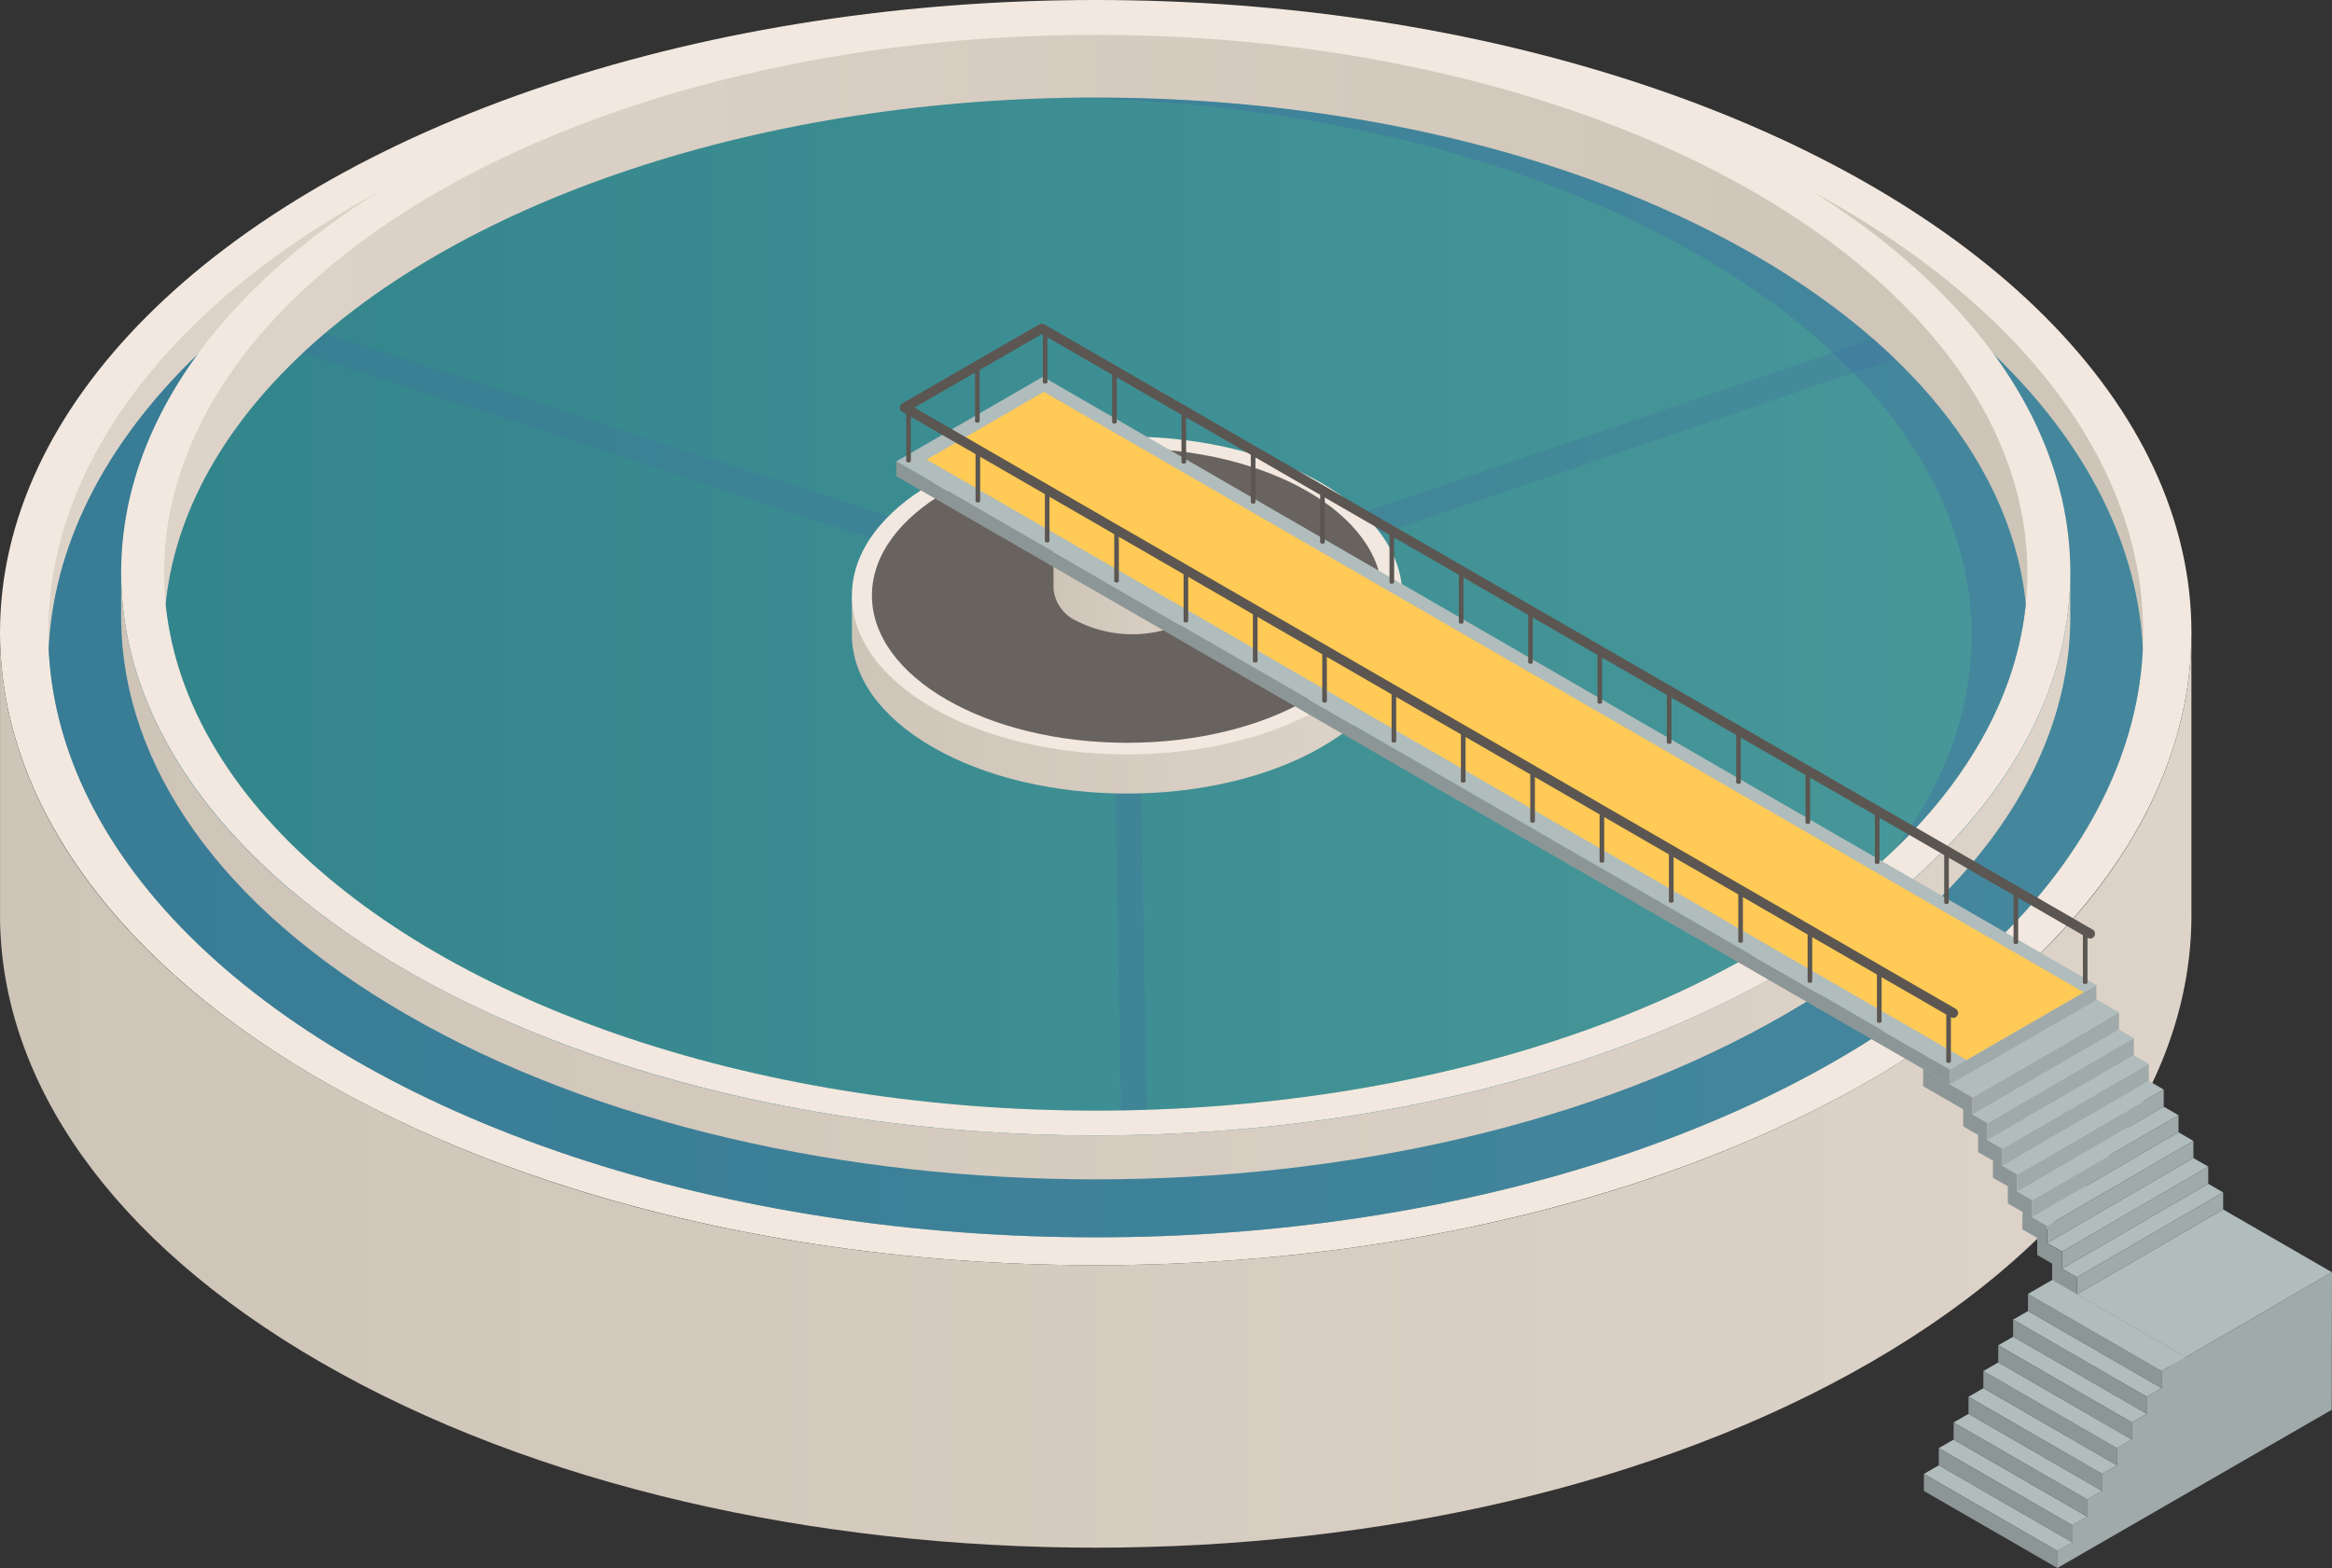 <svg xmlns="http://www.w3.org/2000/svg" xmlns:xlink="http://www.w3.org/1999/xlink" width="218.897" height="147.191" viewBox="0 0 218.897 147.191">
  <rect x="0" y="0" width="218.897" height="147.191" fill="#333333" stroke="none"/>
  <defs>
    <linearGradient id="linear-gradient" y1="0.5" x2="1" y2="0.5" gradientUnits="objectBoundingBox">
      <stop offset="0" stop-color="#ded3c9"/>
      <stop offset="1" stop-color="#cec4b7"/>
    </linearGradient>
    <clipPath id="clip-path">
      <ellipse id="Cylinder_face" data-name="Cylinder face" cx="98.321" cy="56.765" rx="98.321" ry="56.765" fill="url(#linear-gradient)"/>
    </clipPath>
    <linearGradient id="linear-gradient-4" y1="0.5" x2="1" y2="0.5" gradientUnits="objectBoundingBox">
      <stop offset="0.005" stop-color="#33858c"/>
      <stop offset="1" stop-color="#48989a"/>
    </linearGradient>
    <linearGradient id="linear-gradient-5" y1="0.5" x2="1" y2="0.5" gradientUnits="objectBoundingBox">
      <stop offset="0" stop-color="#cec4b7"/>
      <stop offset="1" stop-color="#ded3c9"/>
    </linearGradient>
    <clipPath id="clip-path-2">
      <ellipse id="Cylinder_face-2" data-name="Cylinder face" cx="87.451" cy="50.49" rx="87.451" ry="50.49" fill="url(#linear-gradient)"/>
    </clipPath>
  </defs>
  <g id="_2" data-name="2" transform="translate(-1427.74 -288)">
    <g id="Axonometric_Cylinder" data-name="Axonometric Cylinder" transform="translate(1427.74 288)">
      <ellipse id="Cylinder_face-3" data-name="Cylinder face" cx="102.852" cy="59.382" rx="102.852" ry="59.382" fill="#f2e8df"/>
      <g id="Grupo_100495" data-name="Grupo 100495" transform="translate(4.532 2.616)">
        <ellipse id="Cylinder_face-4" data-name="Cylinder face" cx="98.321" cy="56.765" rx="98.321" ry="56.765" fill="url(#linear-gradient)"/>
        <g id="Grupo_100494" data-name="Grupo 100494" clip-path="url(#clip-path)">
          <ellipse id="Cylinder_face-5" data-name="Cylinder face" cx="98.321" cy="56.766" rx="98.321" ry="56.766" transform="translate(0 3.093)" fill="url(#linear-gradient-4)"/>
          <ellipse id="Cylinder_face-6" data-name="Cylinder face" cx="98.321" cy="56.766" rx="98.321" ry="56.766" transform="translate(0 3.093)" fill="#4070a2" opacity="0.4" style="mix-blend-mode: multiply;isolation: isolate"/>
        </g>
      </g>
      <path id="Cylinder_body" data-name="Cylinder body" d="M1633.442,359.412v26.513c.243,15.379-9.8,30.8-30.121,42.537-40.166,23.19-105.289,23.19-145.455,0-19.843-11.456-29.882-26.428-30.12-41.443V360.506c.238,15.014,10.278,29.987,30.12,41.443,40.166,23.19,105.289,23.19,145.455,0C1623.645,390.214,1633.685,374.791,1633.442,359.412Z" transform="translate(-1427.741 -300.577)" fill="url(#linear-gradient-5)"/>
    </g>
    <g id="Axonometric_Cylinder-2" data-name="Axonometric Cylinder" transform="translate(1439.111 288.944)">
      <ellipse id="Cylinder_face-7" data-name="Cylinder face" cx="91.482" cy="52.817" rx="91.482" ry="52.817" fill="#f2e8df"/>
      <g id="Grupo_100497" data-name="Grupo 100497" transform="translate(4.03 2.327)">
        <ellipse id="Cylinder_face-8" data-name="Cylinder face" cx="87.451" cy="50.49" rx="87.451" ry="50.49" fill="url(#linear-gradient)"/>
        <g id="Grupo_100496" data-name="Grupo 100496" clip-path="url(#clip-path-2)">
          <ellipse id="Cylinder_face-9" data-name="Cylinder face" cx="87.451" cy="50.49" rx="87.451" ry="50.49" transform="translate(0 5.885)" fill="url(#linear-gradient-4)"/>
          <path id="Trazado_155604" data-name="Trazado 155604" d="M1613.858,313.9c-17.742-10.244-41.21-15.152-64.457-14.752,21.5.369,42.809,5.278,59.219,14.752,34.152,19.717,34.152,51.686,0,71.4-16.41,9.474-37.719,14.382-59.219,14.752,23.246.4,46.715-4.509,64.457-14.752C1648.01,365.59,1648.01,333.621,1613.858,313.9Z" transform="translate(-1464.569 -293.231)" fill="#4070a2" opacity="0.4" style="mix-blend-mode: multiply;isolation: isolate"/>
          <path id="Trazado_155605" data-name="Trazado 155605" d="M1609.629,326.478l-70.194,23.932-75.083-24.464q-1.1.929-2.11,1.879l76,24.762.865,50.787,2.44-.04-.865-50.77,70.994-24.206C1611.014,327.726,1610.339,327.1,1609.629,326.478Z" transform="translate(-1449.218 -297.954)" fill="#4070a2" opacity="0.3" style="mix-blend-mode: multiply;isolation: isolate"/>
        </g>
      </g>
      <path id="Cylinder_body-2" data-name="Cylinder body" d="M1624.5,352.663v4.125c.217,13.679-8.713,27.4-26.791,37.834-35.726,20.627-93.649,20.627-129.375,0-17.648-10.19-26.578-23.506-26.791-36.861v-4.125c.213,13.354,9.142,26.671,26.791,36.861,35.726,20.627,93.649,20.627,129.375,0C1615.789,380.06,1624.719,366.342,1624.5,352.663Z" transform="translate(-1441.542 -300.332)" fill="url(#linear-gradient-5)"/>
    </g>
    <g id="Grupo_100500" data-name="Grupo 100500" transform="translate(1507.706 328.983)">
      <g id="Axonometric_Cylinder-3" data-name="Axonometric Cylinder">
        <path id="Trazado_155606" data-name="Trazado 155606" d="M1524.8,355.954v3.682c.06,3.771,2.581,7.531,7.565,10.408,10.088,5.824,26.443,5.824,36.531,0,5.1-2.947,7.626-6.821,7.565-10.683V355.68Z" transform="translate(-1524.801 -340.904)" fill="url(#linear-gradient-5)"/>
        <ellipse id="Cylinder_face-10" data-name="Cylinder face" cx="25.831" cy="14.914" rx="25.831" ry="14.914" fill="#f2e8df"/>
        <g id="Grupo_100498" data-name="Grupo 100498" transform="translate(1.88 1.086)">
          <ellipse id="Cylinder_face-11" data-name="Cylinder face" cx="23.95" cy="13.828" rx="23.95" ry="13.828" fill="#68635f"/>
        </g>
      </g>
      <g id="Grupo_100499" data-name="Grupo 100499" transform="translate(18.924 2.611)">
        <path id="Trazado_155607" data-name="Trazado 155607" d="M1547.771,346.13v7.4a3.7,3.7,0,0,0,2.167,2.982,11.562,11.562,0,0,0,10.463,0,3.655,3.655,0,0,0,2.168-3.06v-7.4Z" transform="translate(-1547.771 -341.819)" fill="url(#linear-gradient-5)"/>
        <path id="Cylinder_face-12" data-name="Cylinder face" d="M1560.4,348.206a11.564,11.564,0,0,1-10.464,0c-2.889-1.668-2.889-4.373,0-6.042a11.569,11.569,0,0,1,10.464,0C1563.291,343.833,1563.291,346.538,1560.4,348.206Z" transform="translate(-1547.771 -340.914)" fill="#efebe5"/>
      </g>
    </g>
    <g id="Grupo_100537" data-name="Grupo 100537" transform="translate(1608.287 380.357)">
      <g id="Grupo_100519" data-name="Grupo 100519">
        <g id="Grupo_100518" data-name="Grupo 100518" transform="translate(0.005)" style="isolation: isolate">
          <g id="Grupo_100501" data-name="Grupo 100501" transform="translate(14.399 21.171)">
            <path id="Trazado_155608" data-name="Trazado 155608" d="M1664.368,433.767l13.724-7.97,10.221,5.9-13.724,7.97Z" transform="translate(-1664.368 -425.798)" fill="#b1bcbc"/>
          </g>
          <g id="Grupo_100502" data-name="Grupo 100502" transform="translate(13.001 18.76)">
            <path id="Trazado_155609" data-name="Trazado 155609" d="M1662.671,430.841l13.724-7.97,1.4.81-13.724,7.97Z" transform="translate(-1662.671 -422.871)" fill="#b1bcbc"/>
          </g>
          <g id="Grupo_100503" data-name="Grupo 100503" transform="translate(14.399 19.569)">
            <path id="Trazado_155610" data-name="Trazado 155610" d="M1664.372,431.824l13.724-7.97,0,1.6-13.724,7.97Z" transform="translate(-1664.368 -423.854)" fill="#a0aaaa"/>
          </g>
          <g id="Grupo_100504" data-name="Grupo 100504" transform="translate(11.608 16.346)">
            <path id="Trazado_155611" data-name="Trazado 155611" d="M1660.98,427.912l13.724-7.97,1.4.807-13.724,7.97Z" transform="translate(-1660.98 -419.942)" fill="#b1bcbc"/>
          </g>
          <g id="Grupo_100505" data-name="Grupo 100505" transform="translate(13.001 17.153)">
            <path id="Trazado_155612" data-name="Trazado 155612" d="M1662.676,428.891l13.724-7.97,0,1.606-13.724,7.97Z" transform="translate(-1662.671 -420.921)" fill="#a0aaaa"/>
          </g>
          <g id="Grupo_100506" data-name="Grupo 100506" transform="translate(10.21 13.93)">
            <path id="Trazado_155613" data-name="Trazado 155613" d="M1659.283,424.979l13.724-7.97,1.4.81-13.724,7.97Z" transform="translate(-1659.283 -417.009)" fill="#b1bcbc"/>
          </g>
          <g id="Grupo_100507" data-name="Grupo 100507" transform="translate(11.608 14.74)">
            <path id="Trazado_155614" data-name="Trazado 155614" d="M1660.984,425.962l13.724-7.97,0,1.606-13.724,7.97Z" transform="translate(-1660.98 -417.992)" fill="#a0aaaa"/>
          </g>
          <g id="Grupo_100508" data-name="Grupo 100508" transform="translate(8.817 11.522)">
            <path id="Trazado_155615" data-name="Trazado 155615" d="M1657.592,422.055l13.724-7.97,1.4.807-13.724,7.97Z" transform="translate(-1657.592 -414.086)" fill="#b1bcbc"/>
          </g>
          <g id="Grupo_100509" data-name="Grupo 100509" transform="translate(10.21 12.329)">
            <path id="Trazado_155616" data-name="Trazado 155616" d="M1659.288,423.035l13.724-7.97,0,1.6-13.724,7.97Z" transform="translate(-1659.283 -415.065)" fill="#a0aaaa"/>
          </g>
          <g id="Grupo_100510" data-name="Grupo 100510" transform="translate(8.817 9.915)">
            <path id="Trazado_155617" data-name="Trazado 155617" d="M1657.6,420.106l13.724-7.97,0,1.606-13.724,7.97Z" transform="translate(-1657.592 -412.136)" fill="#a0aaaa"/>
          </g>
          <g id="Grupo_100511" data-name="Grupo 100511" transform="translate(7.418 9.105)">
            <path id="Trazado_155618" data-name="Trazado 155618" d="M1655.895,419.123l13.724-7.97,1.4.81-13.724,7.97Z" transform="translate(-1655.895 -411.153)" fill="#b1bcbc"/>
          </g>
          <g id="Grupo_100512" data-name="Grupo 100512" transform="translate(6.021 6.689)">
            <path id="Trazado_155619" data-name="Trazado 155619" d="M1654.2,416.19l13.724-7.97,1.4.81L1655.6,417Z" transform="translate(-1654.198 -408.22)" fill="#b1bcbc"/>
          </g>
          <g id="Grupo_100513" data-name="Grupo 100513" transform="translate(7.418 7.499)">
            <path id="Trazado_155620" data-name="Trazado 155620" d="M1655.9,417.173l13.724-7.97,0,1.607-13.724,7.97Z" transform="translate(-1655.895 -409.203)" fill="#a0aaaa"/>
          </g>
          <g id="Grupo_100514" data-name="Grupo 100514" transform="translate(4.627 4.281)">
            <path id="Trazado_155621" data-name="Trazado 155621" d="M1652.507,413.267l13.724-7.97,1.4.807-13.724,7.97Z" transform="translate(-1652.507 -405.297)" fill="#b1bcbc"/>
          </g>
          <g id="Grupo_100515" data-name="Grupo 100515" transform="translate(6.021 5.088)">
            <path id="Trazado_155622" data-name="Trazado 155622" d="M1654.2,414.247l13.724-7.97,0,1.6-13.724,7.97Z" transform="translate(-1654.198 -406.277)" fill="#a0aaaa"/>
          </g>
          <g id="Grupo_100516" data-name="Grupo 100516" transform="translate(4.627 2.674)">
            <path id="Trazado_155623" data-name="Trazado 155623" d="M1652.511,411.317l13.724-7.97,0,1.606-13.724,7.97Z" transform="translate(-1652.507 -403.347)" fill="#a0aaaa"/>
          </g>
          <g id="Grupo_100517" data-name="Grupo 100517">
            <path id="Trazado_155624" data-name="Trazado 155624" d="M1646.89,408.071l13.724-7.97,4.632,2.674-13.724,7.97Z" transform="translate(-1646.89 -400.101)" fill="#b1bcbc"/>
          </g>
        </g>
        <path id="Trazado_155625" data-name="Trazado 155625" d="M1661.289,430.945l0-1.6-1.4-.809,0-1.607-1.4-.807,0-1.607-1.4-.809,0-1.6-1.4-.807,0-1.607-1.4-.81,0-1.606-1.4-.81,0-1.6-1.4-.807,0-1.606-4.632-2.674-.005,1.626,3.759,2.17,0,1.6,1.4.807,0,1.607,1.4.81-.005,1.6,1.4.807,0,1.607,1.4.81c-.037-.007-.041,1.619-.041,1.619l1.4.81,0,1.6,1.4.807,0,1.607,1.4.81,0,1.6,11.13,6.378.005-1.607Z" transform="translate(-1646.884 -401.805)" fill="#8d9696"/>
      </g>
      <g id="Grupo_100536" data-name="Grupo 100536" transform="translate(0.041 27.072)" style="isolation: isolate">
        <g id="Grupo_100520" data-name="Grupo 100520" transform="translate(0 18.114)">
          <path id="Trazado_155626" data-name="Trazado 155626" d="M1660.875,462.183l-12.539-7.237-1.4.81,12.539,7.237Z" transform="translate(-1646.933 -454.946)" fill="#b1bcbc"/>
        </g>
        <g id="Grupo_100521" data-name="Grupo 100521" transform="translate(0 18.924)">
          <path id="Trazado_155627" data-name="Trazado 155627" d="M1659.472,463.166l-12.539-7.237,0,1.6,12.539,7.237Z" transform="translate(-1646.933 -455.929)" fill="#8d9696"/>
        </g>
        <g id="Grupo_100522" data-name="Grupo 100522" transform="translate(1.398 15.7)">
          <path id="Trazado_155628" data-name="Trazado 155628" d="M1662.567,459.254l-12.539-7.237-1.4.807,12.539,7.237Z" transform="translate(-1648.63 -452.017)" fill="#b1bcbc"/>
        </g>
        <g id="Grupo_100523" data-name="Grupo 100523" transform="translate(1.398 16.507)">
          <path id="Trazado_155629" data-name="Trazado 155629" d="M1661.169,460.233,1648.63,453l0,1.606,12.539,7.237Z" transform="translate(-1648.63 -452.996)" fill="#8d9696"/>
        </g>
        <g id="Grupo_100524" data-name="Grupo 100524" transform="translate(2.791 13.284)">
          <path id="Trazado_155630" data-name="Trazado 155630" d="M1664.263,456.321l-12.539-7.237-1.4.81,12.539,7.237Z" transform="translate(-1650.321 -449.084)" fill="#b1bcbc"/>
        </g>
        <g id="Grupo_100525" data-name="Grupo 100525" transform="translate(2.791 14.094)">
          <path id="Trazado_155631" data-name="Trazado 155631" d="M1662.86,457.3l-12.539-7.237,0,1.606,12.539,7.237Z" transform="translate(-1650.321 -450.067)" fill="#8d9696"/>
        </g>
        <g id="Grupo_100526" data-name="Grupo 100526" transform="translate(4.189 10.876)">
          <path id="Trazado_155632" data-name="Trazado 155632" d="M1665.955,453.4l-12.539-7.237-1.4.807,12.539,7.237Z" transform="translate(-1652.018 -446.161)" fill="#b1bcbc"/>
        </g>
        <g id="Grupo_100527" data-name="Grupo 100527" transform="translate(4.189 11.683)">
          <path id="Trazado_155633" data-name="Trazado 155633" d="M1664.557,454.377l-12.539-7.237,0,1.6,12.539,7.237Z" transform="translate(-1652.018 -447.14)" fill="#8d9696"/>
        </g>
        <g id="Grupo_100528" data-name="Grupo 100528" transform="translate(5.583 9.269)">
          <path id="Trazado_155634" data-name="Trazado 155634" d="M1666.248,451.448l-12.539-7.237,0,1.606,12.539,7.237Z" transform="translate(-1653.709 -444.211)" fill="#8d9696"/>
        </g>
        <g id="Grupo_100529" data-name="Grupo 100529" transform="translate(5.583 8.459)">
          <path id="Trazado_155635" data-name="Trazado 155635" d="M1667.651,450.465l-12.539-7.237-1.4.81,12.539,7.237Z" transform="translate(-1653.709 -443.228)" fill="#b1bcbc"/>
        </g>
        <g id="Grupo_100530" data-name="Grupo 100530" transform="translate(6.981 6.043)">
          <path id="Trazado_155636" data-name="Trazado 155636" d="M1669.348,447.532l-12.539-7.237-1.4.81,12.539,7.237Z" transform="translate(-1655.406 -440.295)" fill="#b1bcbc"/>
        </g>
        <g id="Grupo_100531" data-name="Grupo 100531" transform="translate(6.981 6.853)">
          <path id="Trazado_155637" data-name="Trazado 155637" d="M1667.945,448.515l-12.539-7.237,0,1.606,12.539,7.237Z" transform="translate(-1655.406 -441.278)" fill="#8d9696"/>
        </g>
        <g id="Grupo_100532" data-name="Grupo 100532" transform="translate(8.379 3.635)">
          <path id="Trazado_155638" data-name="Trazado 155638" d="M1671.04,444.609l-12.539-7.237-1.4.807,12.539,7.237Z" transform="translate(-1657.103 -437.372)" fill="#b1bcbc"/>
        </g>
        <g id="Grupo_100533" data-name="Grupo 100533" transform="translate(8.379 4.442)">
          <path id="Trazado_155639" data-name="Trazado 155639" d="M1669.642,445.589l-12.539-7.237,0,1.6,12.539,7.237Z" transform="translate(-1657.103 -438.352)" fill="#8d9696"/>
        </g>
        <path id="Trazado_155640" data-name="Trazado 155640" d="M1687.923,432.96l-13.722,7.969c0-.018-2.276,1.3-2.276,1.3l0,1.607-1.4.807.005,1.6-1.4.81,0,1.607-1.4.81,0,1.607-1.4.807,0,1.6-1.4.81,0,1.607-1.4.807,0,1.607-1.4.81,0,1.6,25.766-14.856Z" transform="translate(-1649.614 -432.96)" fill="#a0aaaa"/>
        <g id="Grupo_100534" data-name="Grupo 100534" transform="translate(9.772 2.028)">
          <path id="Trazado_155641" data-name="Trazado 155641" d="M1671.333,442.659l-12.539-7.237,0,1.607,12.539,7.237Z" transform="translate(-1658.794 -435.422)" fill="#8d9696"/>
        </g>
        <g id="Grupo_100535" data-name="Grupo 100535" transform="translate(9.772 0.715)">
          <path id="Trazado_155642" data-name="Trazado 155642" d="M1673.609,441.064l-12.539-7.237-2.276,1.314,12.539,7.237Z" transform="translate(-1658.794 -433.827)" fill="#b1bcbc"/>
        </g>
      </g>
    </g>
    <g id="Grupo_100540" data-name="Grupo 100540" transform="translate(1511.883 318.38)">
      <g id="Axonometric_Cube" data-name="Axonometric Cube" transform="translate(0 4.987)">
        <path id="Cube_face_-_left" data-name="Cube face - left" d="M1628.757,397.656l-98.886-57.092v1.4l98.886,57.092Z" transform="translate(-1529.871 -332.625)" fill="#8d9696"/>
        <path id="Cube_face_-_right" data-name="Cube face - right" d="M1663.648,401.623l-13.752,7.94v-1.4l13.752-7.939Z" transform="translate(-1551.01 -343.133)" fill="#a0aaaa"/>
        <path id="Cube_face_-_top" data-name="Cube face - top" d="M1628.757,395.959l-98.886-57.092,13.752-7.94,98.886,57.092Z" transform="translate(-1529.871 -330.928)" fill="#b1bcbc"/>
        <path id="Cube_face_-_top-2" data-name="Cube face - top" d="M1630.932,395.358,1533.316,339l11-6.349,97.615,56.358Z" transform="translate(-1530.478 -331.231)" fill="#ffca55"/>
      </g>
      <g id="Grupo_100538" data-name="Grupo 100538" transform="translate(13.742 0.562)">
        <path id="Trazado_155643" data-name="Trazado 155643" d="M1546.551,330.475v-4.7a.217.217,0,0,1,.434,0v4.7C1546.985,330.663,1546.551,330.665,1546.551,330.475Z" transform="translate(-1546.551 -325.556)" fill="#5b5651"/>
        <path id="Trazado_155644" data-name="Trazado 155644" d="M1554.451,335.036v-4.7a.217.217,0,1,1,.434,0v4.7C1554.885,335.224,1554.451,335.226,1554.451,335.036Z" transform="translate(-1547.942 -326.359)" fill="#5b5651"/>
        <path id="Trazado_155645" data-name="Trazado 155645" d="M1562.351,339.6v-4.7a.217.217,0,1,1,.434,0v4.7C1562.785,339.785,1562.351,339.787,1562.351,339.6Z" transform="translate(-1549.334 -327.163)" fill="#5b5651"/>
        <path id="Trazado_155646" data-name="Trazado 155646" d="M1570.251,344.158v-4.7a.217.217,0,1,1,.434,0v4.7C1570.685,344.346,1570.251,344.348,1570.251,344.158Z" transform="translate(-1550.725 -327.966)" fill="#5b5651"/>
        <path id="Trazado_155647" data-name="Trazado 155647" d="M1578.151,348.719v-4.7a.217.217,0,1,1,.434,0v4.7C1578.585,348.907,1578.151,348.909,1578.151,348.719Z" transform="translate(-1552.117 -328.769)" fill="#5b5651"/>
        <path id="Trazado_155648" data-name="Trazado 155648" d="M1586.051,353.28v-4.7a.217.217,0,1,1,.434,0v4.7C1586.485,353.468,1586.051,353.47,1586.051,353.28Z" transform="translate(-1553.508 -329.573)" fill="#5b5651"/>
        <path id="Trazado_155649" data-name="Trazado 155649" d="M1593.951,357.841v-4.7a.217.217,0,1,1,.434,0v4.7C1594.385,358.029,1593.951,358.031,1593.951,357.841Z" transform="translate(-1554.899 -330.376)" fill="#5b5651"/>
        <path id="Trazado_155650" data-name="Trazado 155650" d="M1601.851,362.4v-4.7a.217.217,0,0,1,.434,0v4.7C1602.284,362.59,1601.851,362.592,1601.851,362.4Z" transform="translate(-1556.291 -331.179)" fill="#5b5651"/>
        <path id="Trazado_155651" data-name="Trazado 155651" d="M1609.75,366.964v-4.7a.217.217,0,0,1,.434,0v4.7C1610.184,367.151,1609.75,367.153,1609.75,366.964Z" transform="translate(-1557.682 -331.983)" fill="#5b5651"/>
        <path id="Trazado_155652" data-name="Trazado 155652" d="M1617.65,371.525v-4.7a.217.217,0,0,1,.434,0v4.7C1618.084,371.712,1617.65,371.714,1617.65,371.525Z" transform="translate(-1559.073 -332.786)" fill="#5b5651"/>
        <path id="Trazado_155653" data-name="Trazado 155653" d="M1625.55,376.086v-4.7a.217.217,0,0,1,.434,0v4.7C1625.984,376.273,1625.55,376.275,1625.55,376.086Z" transform="translate(-1560.465 -333.589)" fill="#5b5651"/>
        <path id="Trazado_155654" data-name="Trazado 155654" d="M1633.45,380.647v-4.7a.217.217,0,0,1,.434,0v4.7C1633.884,380.834,1633.45,380.836,1633.45,380.647Z" transform="translate(-1561.856 -334.392)" fill="#5b5651"/>
        <path id="Trazado_155655" data-name="Trazado 155655" d="M1641.35,385.208v-4.7a.217.217,0,0,1,.434,0v4.7C1641.784,385.4,1641.35,385.4,1641.35,385.208Z" transform="translate(-1563.247 -335.196)" fill="#5b5651"/>
        <path id="Trazado_155656" data-name="Trazado 155656" d="M1649.25,389.769v-4.7a.217.217,0,0,1,.434,0v4.7C1649.684,389.956,1649.25,389.958,1649.25,389.769Z" transform="translate(-1564.639 -335.999)" fill="#5b5651"/>
        <path id="Trazado_155657" data-name="Trazado 155657" d="M1657.15,394.33v-4.7a.217.217,0,0,1,.434,0v4.7C1657.584,394.517,1657.15,394.52,1657.15,394.33Z" transform="translate(-1566.03 -336.802)" fill="#5b5651"/>
        <path id="Trazado_155658" data-name="Trazado 155658" d="M1665.05,398.891v-4.7a.217.217,0,0,1,.434,0v4.7C1665.484,399.079,1665.05,399.081,1665.05,398.891Z" transform="translate(-1567.422 -337.606)" fill="#5b5651"/>
      </g>
      <g id="Grupo_100539" data-name="Grupo 100539" transform="translate(0.92 4.235)">
        <path id="Trazado_155659" data-name="Trazado 155659" d="M1530.987,339.461v-4.7a.217.217,0,0,1,.434,0v4.7C1531.421,339.649,1530.987,339.651,1530.987,339.461Z" transform="translate(-1530.987 -330.812)" fill="#5b5651"/>
        <path id="Trazado_155660" data-name="Trazado 155660" d="M1538.828,334.934v-4.7a.217.217,0,0,1,.434,0v4.7C1539.262,335.122,1538.828,335.124,1538.828,334.934Z" transform="translate(-1532.368 -330.015)" fill="#5b5651"/>
        <path id="Trazado_155661" data-name="Trazado 155661" d="M1538.887,344.022v-4.7a.217.217,0,0,1,.434,0v4.7C1539.321,344.21,1538.887,344.212,1538.887,344.022Z" transform="translate(-1532.379 -331.616)" fill="#5b5651"/>
        <path id="Trazado_155662" data-name="Trazado 155662" d="M1546.787,348.583v-4.7a.217.217,0,0,1,.434,0v4.7C1547.221,348.771,1546.787,348.773,1546.787,348.583Z" transform="translate(-1533.77 -332.419)" fill="#5b5651"/>
        <path id="Trazado_155663" data-name="Trazado 155663" d="M1554.687,353.144v-4.7a.217.217,0,0,1,.434,0v4.7C1555.121,353.332,1554.687,353.334,1554.687,353.144Z" transform="translate(-1535.161 -333.222)" fill="#5b5651"/>
        <path id="Trazado_155664" data-name="Trazado 155664" d="M1562.587,357.7V353a.217.217,0,0,1,.434,0v4.7C1563.021,357.893,1562.587,357.895,1562.587,357.7Z" transform="translate(-1536.552 -334.026)" fill="#5b5651"/>
        <path id="Trazado_155665" data-name="Trazado 155665" d="M1570.487,362.266v-4.7a.217.217,0,0,1,.434,0v4.7C1570.921,362.454,1570.487,362.456,1570.487,362.266Z" transform="translate(-1537.944 -334.829)" fill="#5b5651"/>
        <path id="Trazado_155666" data-name="Trazado 155666" d="M1578.387,366.827v-4.7a.217.217,0,0,1,.434,0v4.7C1578.821,367.015,1578.387,367.017,1578.387,366.827Z" transform="translate(-1539.335 -335.632)" fill="#5b5651"/>
        <path id="Trazado_155667" data-name="Trazado 155667" d="M1586.287,371.388v-4.7a.217.217,0,1,1,.434,0v4.7C1586.721,371.576,1586.287,371.578,1586.287,371.388Z" transform="translate(-1540.727 -336.435)" fill="#5b5651"/>
        <path id="Trazado_155668" data-name="Trazado 155668" d="M1594.187,375.949v-4.7a.217.217,0,1,1,.434,0v4.7C1594.621,376.137,1594.187,376.139,1594.187,375.949Z" transform="translate(-1542.118 -337.239)" fill="#5b5651"/>
        <path id="Trazado_155669" data-name="Trazado 155669" d="M1602.087,380.51v-4.7a.217.217,0,1,1,.434,0v4.7C1602.521,380.7,1602.087,380.7,1602.087,380.51Z" transform="translate(-1543.51 -338.042)" fill="#5b5651"/>
        <path id="Trazado_155670" data-name="Trazado 155670" d="M1609.986,385.071v-4.7a.217.217,0,1,1,.435,0v4.7C1610.421,385.259,1609.986,385.261,1609.986,385.071Z" transform="translate(-1544.901 -338.845)" fill="#5b5651"/>
        <path id="Trazado_155671" data-name="Trazado 155671" d="M1617.886,389.632v-4.7a.217.217,0,1,1,.434,0v4.7C1618.32,389.82,1617.886,389.822,1617.886,389.632Z" transform="translate(-1546.292 -339.649)" fill="#5b5651"/>
        <path id="Trazado_155672" data-name="Trazado 155672" d="M1625.786,394.194v-4.7a.217.217,0,0,1,.434,0v4.7C1626.22,394.381,1625.786,394.383,1625.786,394.194Z" transform="translate(-1547.683 -340.452)" fill="#5b5651"/>
        <path id="Trazado_155673" data-name="Trazado 155673" d="M1633.686,398.755v-4.7a.217.217,0,0,1,.434,0v4.7C1634.12,398.942,1633.686,398.944,1633.686,398.755Z" transform="translate(-1549.075 -341.255)" fill="#5b5651"/>
        <path id="Trazado_155674" data-name="Trazado 155674" d="M1641.586,403.316v-4.7a.217.217,0,0,1,.434,0v4.7C1642.02,403.5,1641.586,403.505,1641.586,403.316Z" transform="translate(-1550.466 -342.059)" fill="#5b5651"/>
        <path id="Trazado_155675" data-name="Trazado 155675" d="M1649.486,407.877v-4.7a.217.217,0,0,1,.434,0v4.7C1649.92,408.064,1649.486,408.066,1649.486,407.877Z" transform="translate(-1551.858 -342.862)" fill="#5b5651"/>
      </g>
      <g id="Cube_face_-_top-3" data-name="Cube face - top" transform="translate(0.323)">
        <path id="Trazado_155676" data-name="Trazado 155676" d="M1629.141,390.034a.443.443,0,0,1-.227-.06l-98.424-56.825a.456.456,0,0,1,0-.788l12.867-7.426a.463.463,0,0,1,.456,0l98.421,56.822a.456.456,0,0,1-.456.789l-98.193-56.691-11.955,6.9,97.74,56.431a.455.455,0,0,1-.228.849Z" transform="translate(-1530.263 -324.874)" fill="#5b5651"/>
      </g>
    </g>
  </g>
</svg>
